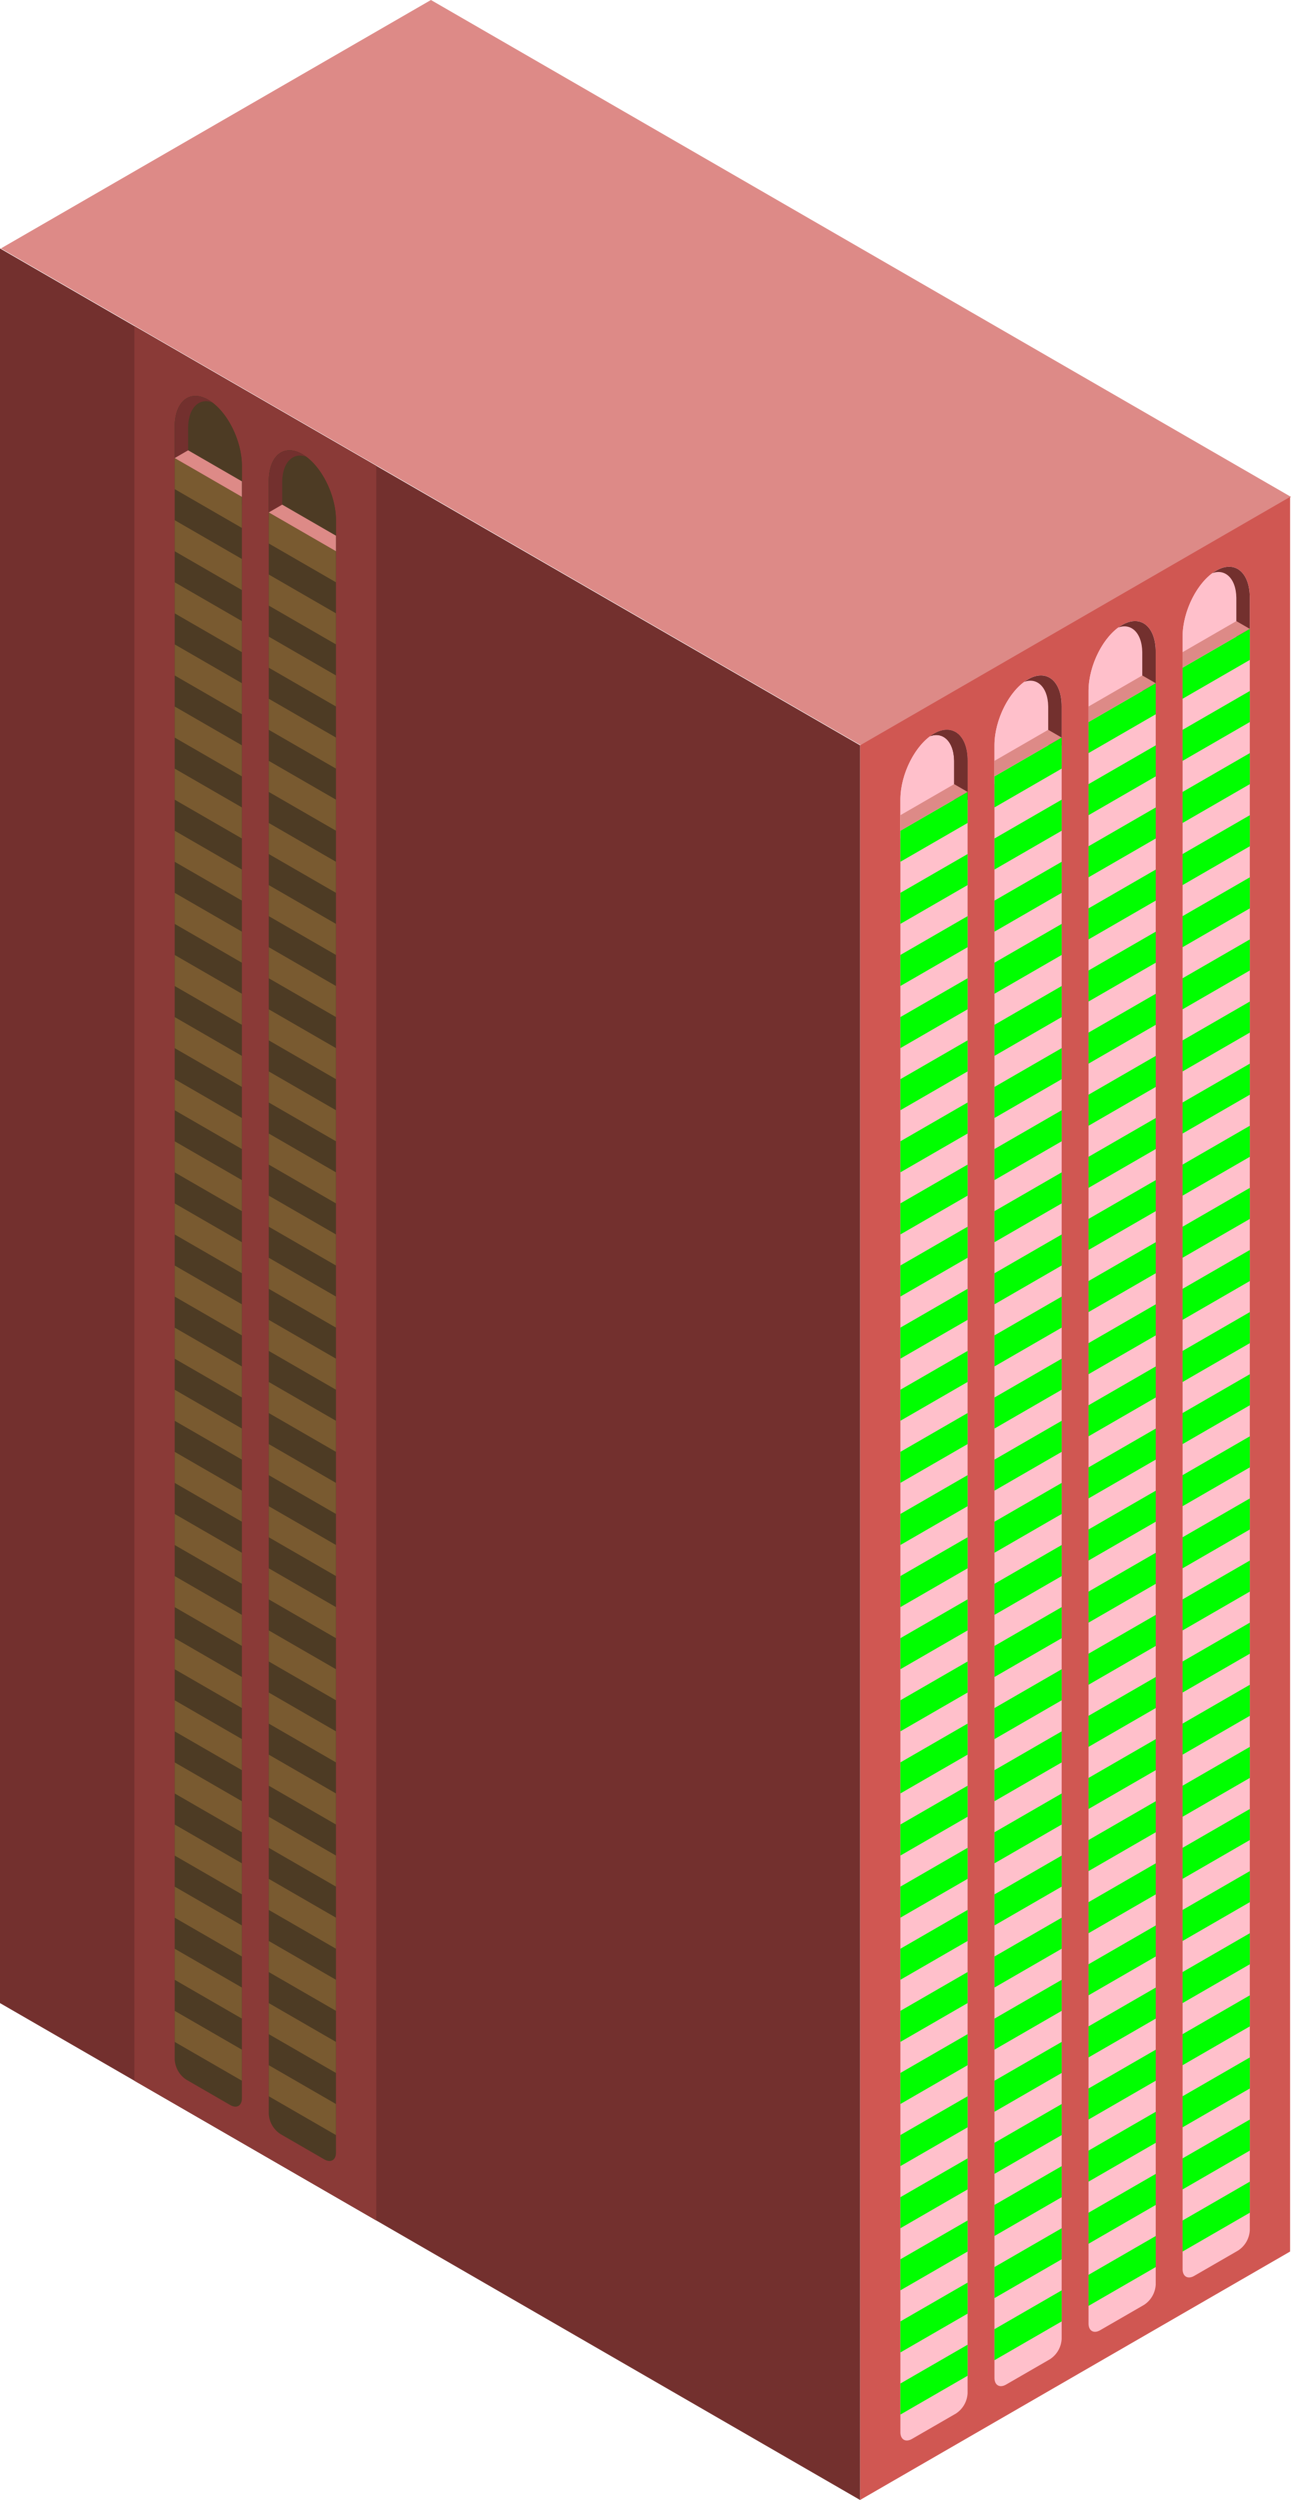 <svg id="Layer_1" data-name="Layer 1" xmlns="http://www.w3.org/2000/svg" xmlns:xlink="http://www.w3.org/1999/xlink" viewBox="0 0 480.333 929.534">
  <defs>
    <style>
      .cls-1 {
        fill: none;
      }

      .top-prim {
        fill: #dd8a87;
      }

      .exterior-R-prim {
        fill: #d05752;
      }

      .exterior-L-prim {
        fill: #73302e;
      }

      .window-R-prim {
        fill: pink;
      }

      .cls-2 {
        clip-path: url(#clip-path);
      }

      .window-R-light {
        fill: lime;
      }

      .cls-3 {
        clip-path: url(#clip-path-2);
      }

      .cls-4 {
        clip-path: url(#clip-path-3);
      }

      .cls-5 {
        clip-path: url(#clip-path-4);
      }

      .exterior-L-light {
        fill: #8a3a37;
      }

      .window-L-prim {
        fill: #4d3b24;
      }

      .cls-6 {
        clip-path: url(#clip-path-5);
      }

      .window-L-light {
        fill: #795a30;
      }

      .cls-7 {
        clip-path: url(#clip-path-6);
      }
    </style>
    <clipPath id="clip-path">
      <path class="cls-1" d="M335,297.335h0c0-9.559,5.601-20.554,12.5-24.537h0c6.899-3.983,12.5.544,12.5,10.104h0v14.434l-25,14.434Z"/>
    </clipPath>
    <clipPath id="clip-path-2">
      <path class="cls-1" d="M405,256.921h0c0-9.559,5.601-20.554,12.5-24.537h0c6.899-3.983,12.5.544,12.5,10.104h0v14.434l-25,14.434Z"/>
    </clipPath>
    <clipPath id="clip-path-3">
      <path class="cls-1" d="M370,277.128h0c0-9.56,5.601-20.554,12.5-24.537h0c6.899-3.983,12.5.544,12.5,10.104h0v14.434l-25,14.434Z"/>
    </clipPath>
    <clipPath id="clip-path-4">
      <path class="cls-1" d="M440,236.714h0c0-9.559,5.601-20.554,12.5-24.537h0c6.899-3.983,12.5.544,12.5,10.104h0v14.434l-25,14.434Z"/>
    </clipPath>
    <clipPath id="clip-path-5">
      <path class="cls-1" d="M125,193.412h0c0-9.559-5.601-20.554-12.5-24.537h0c-6.899-3.983-12.5.544-12.5,10.104h0v14.434l25,14.434Z"/>
    </clipPath>
    <clipPath id="clip-path-6">
      <path class="cls-1" d="M90,173.205h0c0-9.559-5.601-20.554-12.5-24.537h0c-6.899-3.983-12.5.544-12.5,10.104h0v14.434l25,14.434Z"/>
    </clipPath>
  </defs>
  <title>Artboard 2</title>
  <path id="anchor_0_277.128_480" class="top-prim" d="M.333,92.376,160.333,0l320,184.752-160,92.376Z"/>
  <path id="Path" class="exterior-R-prim" d="M320,277.128l160-92.376V837.158L320,929.534Z"/>
  <path id="Path-2" data-name="Path" class="exterior-L-prim" d="M0,92.376,320,277.128V929.534L0,744.782Z"/>
  <path id="Path-3" data-name="Path" class="window-R-prim" d="M335,297.335h0c0-9.559,5.601-20.554,12.5-24.537h0c6.899-3.983,12.5.544,12.5,10.104h0V889.893a9.607,9.607,0,0,1-4.33,7.5l-16.34,9.434c-2.382,1.375-4.33.25-4.33-2.5Z"/>
  <path id="Path-4" data-name="Path" class="window-R-prim" d="M405,256.921h0c0-9.559,5.601-20.554,12.5-24.537h0c6.899-3.983,12.5.544,12.5,10.104h0V849.478a9.607,9.607,0,0,1-4.33,7.5l-16.34,9.434c-2.382,1.375-4.33.25-4.33-2.5Z"/>
  <path id="Path-5" data-name="Path" class="window-R-prim" d="M370,277.128h0c0-9.56,5.601-20.554,12.5-24.537h0c6.899-3.983,12.5.544,12.5,10.104h0V869.686a9.607,9.607,0,0,1-4.33,7.5L374.33,886.62c-2.382,1.375-4.33.25-4.33-2.5Z"/>
  <path id="Path-6" data-name="Path" class="window-R-prim" d="M440,236.714h0c0-9.559,5.601-20.554,12.5-24.537h0c6.899-3.983,12.5.544,12.5,10.104h0V829.271a9.606,9.606,0,0,1-4.33,7.5l-16.34,9.434c-2.382,1.375-4.33.25-4.33-2.5Z"/>
  <path id="Mask" class="window-R-prim" d="M335,297.335h0c0-9.559,5.601-20.554,12.5-24.537h0c6.899-3.983,12.5.544,12.5,10.104h0v14.434l-25,14.434Z"/>
  <g class="cls-2">
    <g>
      <path id="Path-7" data-name="Path" class="exterior-L-prim" d="M360,334.86l-5-2.884V282.902c-.125-7.825-4.875-11.463-10-8.663l15-8.66Z"/>
      <path id="Path-8" data-name="Path" class="exterior-L-prim" d="M360,334.86l-5-2.884V282.902c-.125-7.825-4.875-11.463-10-8.663l15-8.66Z"/>
    </g>
  </g>
  <path id="Path-9" data-name="Path" class="window-R-light" d="M335,320.429l25-14.434v-11.547l-25,14.434Z"/>
  <path id="Path-10" data-name="Path" class="top-prim" d="M335,308.882l25-14.434-5-2.887-20,11.547Z"/>
  <path id="Mask-2" data-name="Mask" class="window-R-prim" d="M405,256.921h0c0-9.559,5.601-20.554,12.5-24.537h0c6.899-3.983,12.5.544,12.5,10.104h0v14.434l-25,14.434Z"/>
  <g class="cls-3">
    <path id="Path-11" data-name="Path" class="exterior-L-prim" d="M430,294.446l-5-2.884V242.487c-.125-7.825-4.875-11.463-10-8.663l15-8.66Z"/>
  </g>
  <path id="Path-12" data-name="Path" class="window-R-light" d="M405,280.015l25-14.434v-11.547l-25,14.434Z"/>
  <path id="Path-13" data-name="Path" class="top-prim" d="M405,268.468l25-14.434-5-2.887-20,11.547Z"/>
  <path id="Mask-3" data-name="Mask" class="window-R-prim" d="M370,277.128h0c0-9.56,5.601-20.554,12.5-24.537h0c6.899-3.983,12.5.544,12.5,10.104h0v14.434l-25,14.434Z"/>
  <g class="cls-4">
    <path id="Path-14" data-name="Path" class="exterior-L-prim" d="M395,314.653l-5-2.884V262.694c-.125-7.825-4.875-11.463-10-8.663l15-8.66Z"/>
  </g>
  <path id="Path-15" data-name="Path" class="window-R-light" d="M370,300.222l25-14.434v-11.547l-25,14.434Z"/>
  <path id="Path-16" data-name="Path" class="top-prim" d="M370,288.675l25-14.434-5-2.887-20,11.547Z"/>
  <path id="Mask-4" data-name="Mask" class="window-R-prim" d="M440,236.714h0c0-9.559,5.601-20.554,12.5-24.537h0c6.899-3.983,12.5.544,12.5,10.104h0v14.434l-25,14.434Z"/>
  <g class="cls-5">
    <path id="Path-17" data-name="Path" class="exterior-L-prim" d="M465,274.239l-5-2.884V222.28c-.125-7.825-4.875-11.463-10-8.663l15-8.66Z"/>
  </g>
  <path id="Path-18" data-name="Path" class="window-R-light" d="M440,259.808l25-14.434v-11.547l-25,14.434Z"/>
  <path id="Path-19" data-name="Path" class="top-prim" d="M440,248.261l25-14.434-5-2.887-20,11.547Z"/>
  <path id="Path-20" data-name="Path" class="window-R-light" d="M335,343.524,360,329.09v-11.547l-25,14.434Z"/>
  <path id="Path-21" data-name="Path" class="window-R-light" d="M405,303.109l25-14.434v-11.547l-25,14.434Z"/>
  <path id="Path-22" data-name="Path" class="window-R-light" d="M370,323.316l25-14.434V297.335l-25,14.434Z"/>
  <path id="Path-23" data-name="Path" class="window-R-light" d="M440,282.902l25-14.434v-11.547l-25,14.434Z"/>
  <path id="Path-24" data-name="Path" class="window-R-light" d="M335,366.618l25-14.434v-11.547l-25,14.434Z"/>
  <path id="Path-25" data-name="Path" class="window-R-light" d="M405,326.203l25-14.434v-11.547l-25,14.434Z"/>
  <path id="Path-26" data-name="Path" class="window-R-light" d="M370,346.41l25-14.434V320.429l-25,14.434Z"/>
  <path id="Path-27" data-name="Path" class="window-R-light" d="M440,305.996l25-14.434v-11.547l-25,14.434Z"/>
  <path id="Path-28" data-name="Path" class="window-R-light" d="M335,389.712l25-14.434v-11.547l-25,14.434Z"/>
  <path id="Path-29" data-name="Path" class="window-R-light" d="M405,349.297l25-14.434v-11.547L405,337.75Z"/>
  <path id="Path-30" data-name="Path" class="window-R-light" d="M370,369.504l25-14.434v-11.547l-25,14.434Z"/>
  <path id="Path-31" data-name="Path" class="window-R-light" d="M440,329.09l25-14.434V303.109l-25,14.434Z"/>
  <path id="Path-32" data-name="Path" class="window-R-light" d="M335,412.805l25-14.434v-11.547l-25,14.434Z"/>
  <path id="Path-33" data-name="Path" class="window-R-light" d="M405,372.391l25-14.434V346.41L405,360.844Z"/>
  <path id="Path-34" data-name="Path" class="window-R-light" d="M370,392.598l25-14.434V366.617l-25,14.434Z"/>
  <path id="Path-35" data-name="Path" class="window-R-light" d="M440,352.184,465,337.75V326.203l-25,14.434Z"/>
  <path id="Path-36" data-name="Path" class="window-R-light" d="M335,435.9l25-14.434V409.919l-25,14.434Z"/>
  <path id="Path-37" data-name="Path" class="window-R-light" d="M405,395.485l25-14.434v-11.547L405,383.938Z"/>
  <path id="Path-38" data-name="Path" class="window-R-light" d="M370,415.692l25-14.434v-11.547l-25,14.434Z"/>
  <path id="Path-39" data-name="Path" class="window-R-light" d="M440,375.278l25-14.434V349.297l-25,14.434Z"/>
  <path id="Path-40" data-name="Path" class="window-R-light" d="M335,458.993,360,444.56V433.013l-25,14.434Z"/>
  <path id="Path-41" data-name="Path" class="window-R-light" d="M405,418.579l25-14.434v-11.547L405,407.032Z"/>
  <path id="Path-42" data-name="Path" class="window-R-light" d="M370,438.786l25-14.434v-11.547l-25,14.434Z"/>
  <path id="Path-43" data-name="Path" class="window-R-light" d="M440,398.372l25-14.434V372.391l-25,14.434Z"/>
  <path id="Path-44" data-name="Path" class="window-R-light" d="M335,482.087l25-14.434V456.107l-25,14.434Z"/>
  <path id="Path-45" data-name="Path" class="window-R-light" d="M405,441.673l25-14.434v-11.547L405,430.126Z"/>
  <path id="Path-46" data-name="Path" class="window-R-light" d="M370,461.88l25-14.434V435.9l-25,14.434Z"/>
  <path id="Path-47" data-name="Path" class="window-R-light" d="M440,421.466l25-14.434V395.485l-25,14.434Z"/>
  <path id="Path-48" data-name="Path" class="window-R-light" d="M335,505.182l25-14.434v-11.547l-25,14.434Z"/>
  <path id="Path-49" data-name="Path" class="window-R-light" d="M405,464.767l25-14.434V438.786L405,453.22Z"/>
  <path id="Path-50" data-name="Path" class="window-R-light" d="M370,484.974l25-14.434v-11.547l-25,14.434Z"/>
  <path id="Path-51" data-name="Path" class="window-R-light" d="M440,444.56l25-14.434V418.579l-25,14.434Z"/>
  <path id="Path-52" data-name="Path" class="window-R-light" d="M335,528.275l25-14.434v-11.547l-25,14.434Z"/>
  <path id="Path-53" data-name="Path" class="window-R-light" d="M405,487.861l25-14.434V461.88L405,476.314Z"/>
  <path id="Path-54" data-name="Path" class="window-R-light" d="M370,508.068l25-14.434v-11.547l-25,14.434Z"/>
  <path id="Path-55" data-name="Path" class="window-R-light" d="M440,467.654,465,453.22V441.673l-25,14.434Z"/>
  <path id="Path-56" data-name="Path" class="window-R-light" d="M335,551.37l25-14.434v-11.547l-25,14.434Z"/>
  <path id="Path-57" data-name="Path" class="window-R-light" d="M405,510.955l25-14.434v-11.547L405,499.408Z"/>
  <path id="Path-58" data-name="Path" class="window-R-light" d="M370,531.162l25-14.434V505.182l-25,14.434Z"/>
  <path id="Path-59" data-name="Path" class="window-R-light" d="M440,490.748l25-14.434V464.767l-25,14.434Z"/>
  <path id="Path-60" data-name="Path" class="window-R-light" d="M335,574.463,360,560.03v-11.547l-25,14.434Z"/>
  <path id="Path-61" data-name="Path" class="window-R-light" d="M405,534.049l25-14.434v-11.547L405,522.502Z"/>
  <path id="Path-62" data-name="Path" class="window-R-light" d="M370,554.256l25-14.434v-11.547l-25,14.434Z"/>
  <path id="Path-63" data-name="Path" class="window-R-light" d="M440,513.842l25-14.434V487.861l-25,14.434Z"/>
  <path id="Path-64" data-name="Path" class="window-R-light" d="M335,597.558l25-14.434v-11.547l-25,14.434Z"/>
  <path id="Path-65" data-name="Path" class="window-R-light" d="M405,557.143l25-14.434v-11.547L405,545.596Z"/>
  <path id="Path-66" data-name="Path" class="window-R-light" d="M370,577.35l25-14.434V551.37l-25,14.434Z"/>
  <path id="Path-67" data-name="Path" class="window-R-light" d="M440,536.936l25-14.434V510.955l-25,14.434Z"/>
  <path id="Path-68" data-name="Path" class="window-R-light" d="M335,620.652l25-14.434v-11.547l-25,14.434Z"/>
  <path id="Path-69" data-name="Path" class="window-R-light" d="M405,580.237l25-14.434v-11.547L405,568.69Z"/>
  <path id="Path-70" data-name="Path" class="window-R-light" d="M370,600.444l25-14.434v-11.547l-25,14.434Z"/>
  <path id="Path-71" data-name="Path" class="window-R-light" d="M440,560.03l25-14.434V534.049l-25,14.434Z"/>
  <path id="Path-72" data-name="Path" class="window-R-light" d="M335,643.746l25-14.434V617.765l-25,14.434Z"/>
  <path id="Path-73" data-name="Path" class="window-R-light" d="M405,603.331l25-14.434V577.35l-25,14.434Z"/>
  <path id="Path-74" data-name="Path" class="window-R-light" d="M370,623.538l25-14.434v-11.547l-25,14.434Z"/>
  <path id="Path-75" data-name="Path" class="window-R-light" d="M440,583.124,465,568.69v-11.547l-25,14.434Z"/>
  <path id="Path-76" data-name="Path" class="window-R-light" d="M335,666.84l25-14.434v-11.547l-25,14.434Z"/>
  <path id="Path-77" data-name="Path" class="window-R-light" d="M405,626.425l25-14.434v-11.547l-25,14.434Z"/>
  <path id="Path-78" data-name="Path" class="window-R-light" d="M370,646.632l25-14.434v-11.547l-25,14.434Z"/>
  <path id="Path-79" data-name="Path" class="window-R-light" d="M440,606.218l25-14.434V580.237l-25,14.434Z"/>
  <path id="Path-80" data-name="Path" class="window-R-light" d="M335,689.934,360,675.5V663.953l-25,14.434Z"/>
  <path id="Path-81" data-name="Path" class="window-R-light" d="M405,649.519l25-14.434V623.538l-25,14.434Z"/>
  <path id="Path-82" data-name="Path" class="window-R-light" d="M370,669.726l25-14.434v-11.547l-25,14.434Z"/>
  <path id="Path-83" data-name="Path" class="window-R-light" d="M440,629.312l25-14.434v-11.547l-25,14.434Z"/>
  <path id="Path-84" data-name="Path" class="window-R-light" d="M335,713.028l25-14.434v-11.547l-25,14.434Z"/>
  <path id="Path-85" data-name="Path" class="window-R-light" d="M405,672.613l25-14.434V646.632l-25,14.434Z"/>
  <path id="Path-86" data-name="Path" class="window-R-light" d="M370,692.82l25-14.434V666.84l-25,14.434Z"/>
  <path id="Path-87" data-name="Path" class="window-R-light" d="M440,652.406l25-14.434v-11.547l-25,14.434Z"/>
  <path id="Path-88" data-name="Path" class="window-R-light" d="M335,736.122l25-14.434v-11.547l-25,14.434Z"/>
  <path id="Path-89" data-name="Path" class="window-R-light" d="M405,695.707l25-14.434v-11.547L405,684.16Z"/>
  <path id="Path-90" data-name="Path" class="window-R-light" d="M370,715.914l25-14.434v-11.547l-25,14.434Z"/>
  <path id="Path-91" data-name="Path" class="window-R-light" d="M440,675.5l25-14.434v-11.547l-25,14.434Z"/>
  <path id="Path-92" data-name="Path" class="window-R-light" d="M335,759.216l25-14.434v-11.547l-25,14.434Z"/>
  <path id="Path-93" data-name="Path" class="window-R-light" d="M405,718.801l25-14.434V692.82l-25,14.434Z"/>
  <path id="Path-94" data-name="Path" class="window-R-light" d="M370,739.008l25-14.434V713.028l-25,14.434Z"/>
  <path id="Path-95" data-name="Path" class="window-R-light" d="M440,698.594,465,684.16v-11.547l-25,14.434Z"/>
  <path id="Path-96" data-name="Path" class="window-R-light" d="M335,782.31l25-14.434v-11.547l-25,14.434Z"/>
  <path id="Path-97" data-name="Path" class="window-R-light" d="M405,741.895l25-14.434v-11.547l-25,14.434Z"/>
  <path id="Path-98" data-name="Path" class="window-R-light" d="M370,762.102l25-14.434V736.122l-25,14.434Z"/>
  <path id="Path-99" data-name="Path" class="window-R-light" d="M440,721.688l25-14.434v-11.547l-25,14.434Z"/>
  <path id="Path-100" data-name="Path" class="window-R-light" d="M335,805.404,360,790.97v-11.547l-25,14.434Z"/>
  <path id="Path-101" data-name="Path" class="window-R-light" d="M405,764.989l25-14.434v-11.547l-25,14.434Z"/>
  <path id="Path-102" data-name="Path" class="window-R-light" d="M370,785.196l25-14.434V759.216l-25,14.434Z"/>
  <path id="Path-103" data-name="Path" class="window-R-light" d="M440,744.782l25-14.434v-11.547l-25,14.434Z"/>
  <path id="Path-104" data-name="Path" class="window-R-light" d="M335,828.498l25-14.434v-11.547l-25,14.434Z"/>
  <path id="Path-105" data-name="Path" class="window-R-light" d="M405,788.083l25-14.434v-11.547l-25,14.434Z"/>
  <path id="Path-106" data-name="Path" class="window-R-light" d="M370,808.29l25-14.434V782.31l-25,14.434Z"/>
  <path id="Path-107" data-name="Path" class="window-R-light" d="M440,767.876l25-14.434v-11.547l-25,14.434Z"/>
  <path id="Path-108" data-name="Path" class="window-R-light" d="M335,851.592l25-14.434v-11.547l-25,14.434Z"/>
  <path id="Path-109" data-name="Path" class="window-R-light" d="M405,811.177l25-14.434v-11.547L405,799.63Z"/>
  <path id="Path-110" data-name="Path" class="window-R-light" d="M370,831.384l25-14.434V805.404l-25,14.434Z"/>
  <path id="Path-111" data-name="Path" class="window-R-light" d="M440,790.97l25-14.434V764.989l-25,14.434Z"/>
  <path id="Path-112" data-name="Path" class="window-R-light" d="M335,874.686l25-14.434v-11.547l-25,14.434Z"/>
  <path id="Path-113" data-name="Path" class="window-R-light" d="M405,834.271l25-14.434V808.29l-25,14.434Z"/>
  <path id="Path-114" data-name="Path" class="window-R-light" d="M370,854.478l25-14.434v-11.547l-25,14.434Z"/>
  <path id="Path-115" data-name="Path" class="window-R-light" d="M440,814.064,465,799.63V788.083l-25,14.434Z"/>
  <path id="Path-116" data-name="Path" class="window-R-light" d="M335,897.78l25-14.434V871.799l-25,14.434Z"/>
  <path id="Path-117" data-name="Path" class="window-R-light" d="M405,857.365l25-14.434V831.384l-25,14.434Z"/>
  <path id="Path-118" data-name="Path" class="window-R-light" d="M370,877.572l25-14.434v-11.547l-25,14.434Z"/>
  <path id="Path-119" data-name="Path" class="window-R-light" d="M440,837.158l25-14.434v-11.547l-25,14.434Z"/>
  <g id="Group">
    <path id="Path-120" data-name="Path" class="exterior-L-light" d="M140,173.205,50,121.244V773.649l90,51.962Z"/>
    <path id="Path-121" data-name="Path" class="window-L-prim" d="M125,193.412h0c0-9.559-5.601-20.554-12.5-24.537h0c-6.899-3.983-12.5.544-12.5,10.104h0V785.97a9.607,9.607,0,0,0,4.33,7.5l16.34,9.434c2.382,1.375,4.33.25,4.33-2.5Z"/>
    <path id="Path-122" data-name="Path" class="window-L-prim" d="M90,173.205h0c0-9.559-5.601-20.554-12.5-24.537h0c-6.899-3.983-12.5.544-12.5,10.104h0V765.763a9.607,9.607,0,0,0,4.33,7.5l16.34,9.434c2.382,1.375,4.33.25,4.33-2.5Z"/>
    <path id="Mask-5" data-name="Mask" class="window-L-prim" d="M125,193.412h0c0-9.559-5.601-20.554-12.5-24.537h0c-6.899-3.983-12.5.544-12.5,10.104h0v14.434l25,14.434Z"/>
    <g class="cls-6">
      <path id="Path-123" data-name="Path" class="exterior-L-prim" d="M100,230.937l5-2.884V178.979c.125-7.825,4.875-11.463,10-8.663l-15-8.66Z"/>
    </g>
    <path id="Path-124" data-name="Path" class="window-L-light" d="M125,216.506l-25-14.434v-11.547l25,14.434Z"/>
    <path id="Path-125" data-name="Path" class="top-prim" d="M125,204.959l-25-14.434,5-2.887,20,11.547Z"/>
    <path id="Mask-6" data-name="Mask" class="window-L-prim" d="M90,173.205h0c0-9.559-5.601-20.554-12.5-24.537h0c-6.899-3.983-12.5.544-12.5,10.104h0v14.434l25,14.434Z"/>
    <g class="cls-7">
      <path id="Path-126" data-name="Path" class="exterior-L-prim" d="M65,210.73l5-2.884V158.771c.125-7.825,4.875-11.463,10-8.663l-15-8.66Z"/>
    </g>
    <path id="Path-127" data-name="Path" class="window-L-light" d="M90,196.299,65,181.865v-11.547l25,14.434Z"/>
    <path id="Path-128" data-name="Path" class="top-prim" d="M90,184.752,65,170.318l5-2.887,20,11.547Z"/>
    <path id="Path-129" data-name="Path" class="window-L-light" d="M125,239.6l-25-14.434V213.62l25,14.434Z"/>
    <path id="Path-130" data-name="Path" class="window-L-light" d="M90,219.393,65,204.959v-11.547l25,14.434Z"/>
    <path id="Path-131" data-name="Path" class="window-L-light" d="M125,262.694l-25-14.434V236.714l25,14.434Z"/>
    <path id="Path-132" data-name="Path" class="window-L-light" d="M90,242.487,65,228.053v-11.547L90,230.94Z"/>
    <path id="Path-133" data-name="Path" class="window-L-light" d="M125,285.788l-25-14.434v-11.547l25,14.434Z"/>
    <path id="Path-134" data-name="Path" class="window-L-light" d="M90,265.581,65,251.147V239.6l25,14.434Z"/>
    <path id="Path-135" data-name="Path" class="window-L-light" d="M125,308.882l-25-14.434V282.902l25,14.434Z"/>
    <path id="Path-136" data-name="Path" class="window-L-light" d="M90,288.675,65,274.241v-11.547l25,14.434Z"/>
    <path id="Path-137" data-name="Path" class="window-L-light" d="M125,331.976l-25-14.434v-11.547L125,320.43Z"/>
    <path id="Path-138" data-name="Path" class="window-L-light" d="M90,311.769,65,297.336V285.788l25,14.434Z"/>
    <path id="Path-139" data-name="Path" class="window-L-light" d="M125,355.07l-25-14.434V329.09l25,14.434Z"/>
    <path id="Path-140" data-name="Path" class="window-L-light" d="M90,334.863,65,320.43V308.882l25,14.434Z"/>
    <path id="Path-141" data-name="Path" class="window-L-light" d="M125,378.164l-25-14.434v-11.547l25,14.434Z"/>
    <path id="Path-142" data-name="Path" class="window-L-light" d="M90,357.957,65,343.524V331.976L90,346.41Z"/>
    <path id="Path-143" data-name="Path" class="window-L-light" d="M125,401.259l-25-14.434v-11.547l25,14.434Z"/>
    <path id="Path-144" data-name="Path" class="window-L-light" d="M90,381.051,65,366.618v-11.547l25,14.434Z"/>
    <path id="Path-145" data-name="Path" class="window-L-light" d="M125,424.353l-25-14.434V398.372l25,14.434Z"/>
    <path id="Path-146" data-name="Path" class="window-L-light" d="M90,404.145,65,389.712v-11.547l25,14.434Z"/>
    <path id="Path-147" data-name="Path" class="window-L-light" d="M125,447.447l-25-14.434V421.466L125,435.9Z"/>
    <path id="Path-148" data-name="Path" class="window-L-light" d="M90,427.239,65,412.805v-11.547l25,14.434Z"/>
    <path id="Path-149" data-name="Path" class="window-L-light" d="M125,470.541l-25-14.434V444.56l25,14.434Z"/>
    <path id="Path-150" data-name="Path" class="window-L-light" d="M90,450.333,65,435.9v-11.547l25,14.434Z"/>
    <path id="Path-151" data-name="Path" class="window-L-light" d="M125,493.635l-25-14.434V467.654l25,14.434Z"/>
    <path id="Path-152" data-name="Path" class="window-L-light" d="M90,473.427,65,458.993v-11.547L90,461.88Z"/>
    <path id="Path-153" data-name="Path" class="window-L-light" d="M125,516.729l-25-14.434v-11.547l25,14.434Z"/>
    <path id="Path-154" data-name="Path" class="window-L-light" d="M90,496.521,65,482.087v-11.547l25,14.434Z"/>
    <path id="Path-155" data-name="Path" class="window-L-light" d="M125,539.823l-25-14.434v-11.547l25,14.434Z"/>
    <path id="Path-156" data-name="Path" class="window-L-light" d="M90,519.615,65,505.182V493.635l25,14.434Z"/>
    <path id="Path-157" data-name="Path" class="window-L-light" d="M125,562.917l-25-14.434v-11.547L125,551.37Z"/>
    <path id="Path-158" data-name="Path" class="window-L-light" d="M90,542.709,65,528.275v-11.547l25,14.434Z"/>
    <path id="Path-159" data-name="Path" class="window-L-light" d="M125,586.011l-25-14.434V560.03l25,14.434Z"/>
    <path id="Path-160" data-name="Path" class="window-L-light" d="M90,565.803,65,551.37V539.822l25,14.434Z"/>
    <path id="Path-161" data-name="Path" class="window-L-light" d="M125,609.105l-25-14.434v-11.547l25,14.434Z"/>
    <path id="Path-162" data-name="Path" class="window-L-light" d="M90,588.897,65,574.464v-11.547L90,577.35Z"/>
    <path id="Path-163" data-name="Path" class="window-L-light" d="M125,632.199l-25-14.434v-11.547l25,14.434Z"/>
    <path id="Path-164" data-name="Path" class="window-L-light" d="M90,611.991,65,597.558v-11.547l25,14.434Z"/>
    <path id="Path-165" data-name="Path" class="window-L-light" d="M125,655.293l-25-14.434V629.312l25,14.434Z"/>
    <path id="Path-166" data-name="Path" class="window-L-light" d="M90,635.085,65,620.652v-11.547l25,14.434Z"/>
    <path id="Path-167" data-name="Path" class="window-L-light" d="M125,678.387l-25-14.434V652.406L125,666.84Z"/>
    <path id="Path-168" data-name="Path" class="window-L-light" d="M90,658.179,65,643.746v-11.547l25,14.434Z"/>
    <path id="Path-169" data-name="Path" class="window-L-light" d="M125,701.481l-25-14.434V675.5l25,14.434Z"/>
    <path id="Path-170" data-name="Path" class="window-L-light" d="M90,681.273,65,666.84v-11.547l25,14.434Z"/>
    <path id="Path-171" data-name="Path" class="window-L-light" d="M125,724.575l-25-14.434V698.594l25,14.434Z"/>
    <path id="Path-172" data-name="Path" class="window-L-light" d="M90,704.367,65,689.934v-11.547L90,692.82Z"/>
    <path id="Path-173" data-name="Path" class="window-L-light" d="M125,747.669l-25-14.434v-11.547l25,14.434Z"/>
    <path id="Path-174" data-name="Path" class="window-L-light" d="M90,727.461,65,713.028v-11.547l25,14.434Z"/>
    <path id="Path-175" data-name="Path" class="window-L-light" d="M125,770.763l-25-14.434v-11.547l25,14.434Z"/>
    <path id="Path-176" data-name="Path" class="window-L-light" d="M90,750.555,65,736.122v-11.547l25,14.434Z"/>
    <path id="Path-177" data-name="Path" class="window-L-light" d="M125,793.857l-25-14.434v-11.547L125,782.31Z"/>
    <path id="Path-178" data-name="Path" class="window-L-light" d="M90,773.649,65,759.216V747.669l25,14.434Z"/>
  </g>
</svg>
